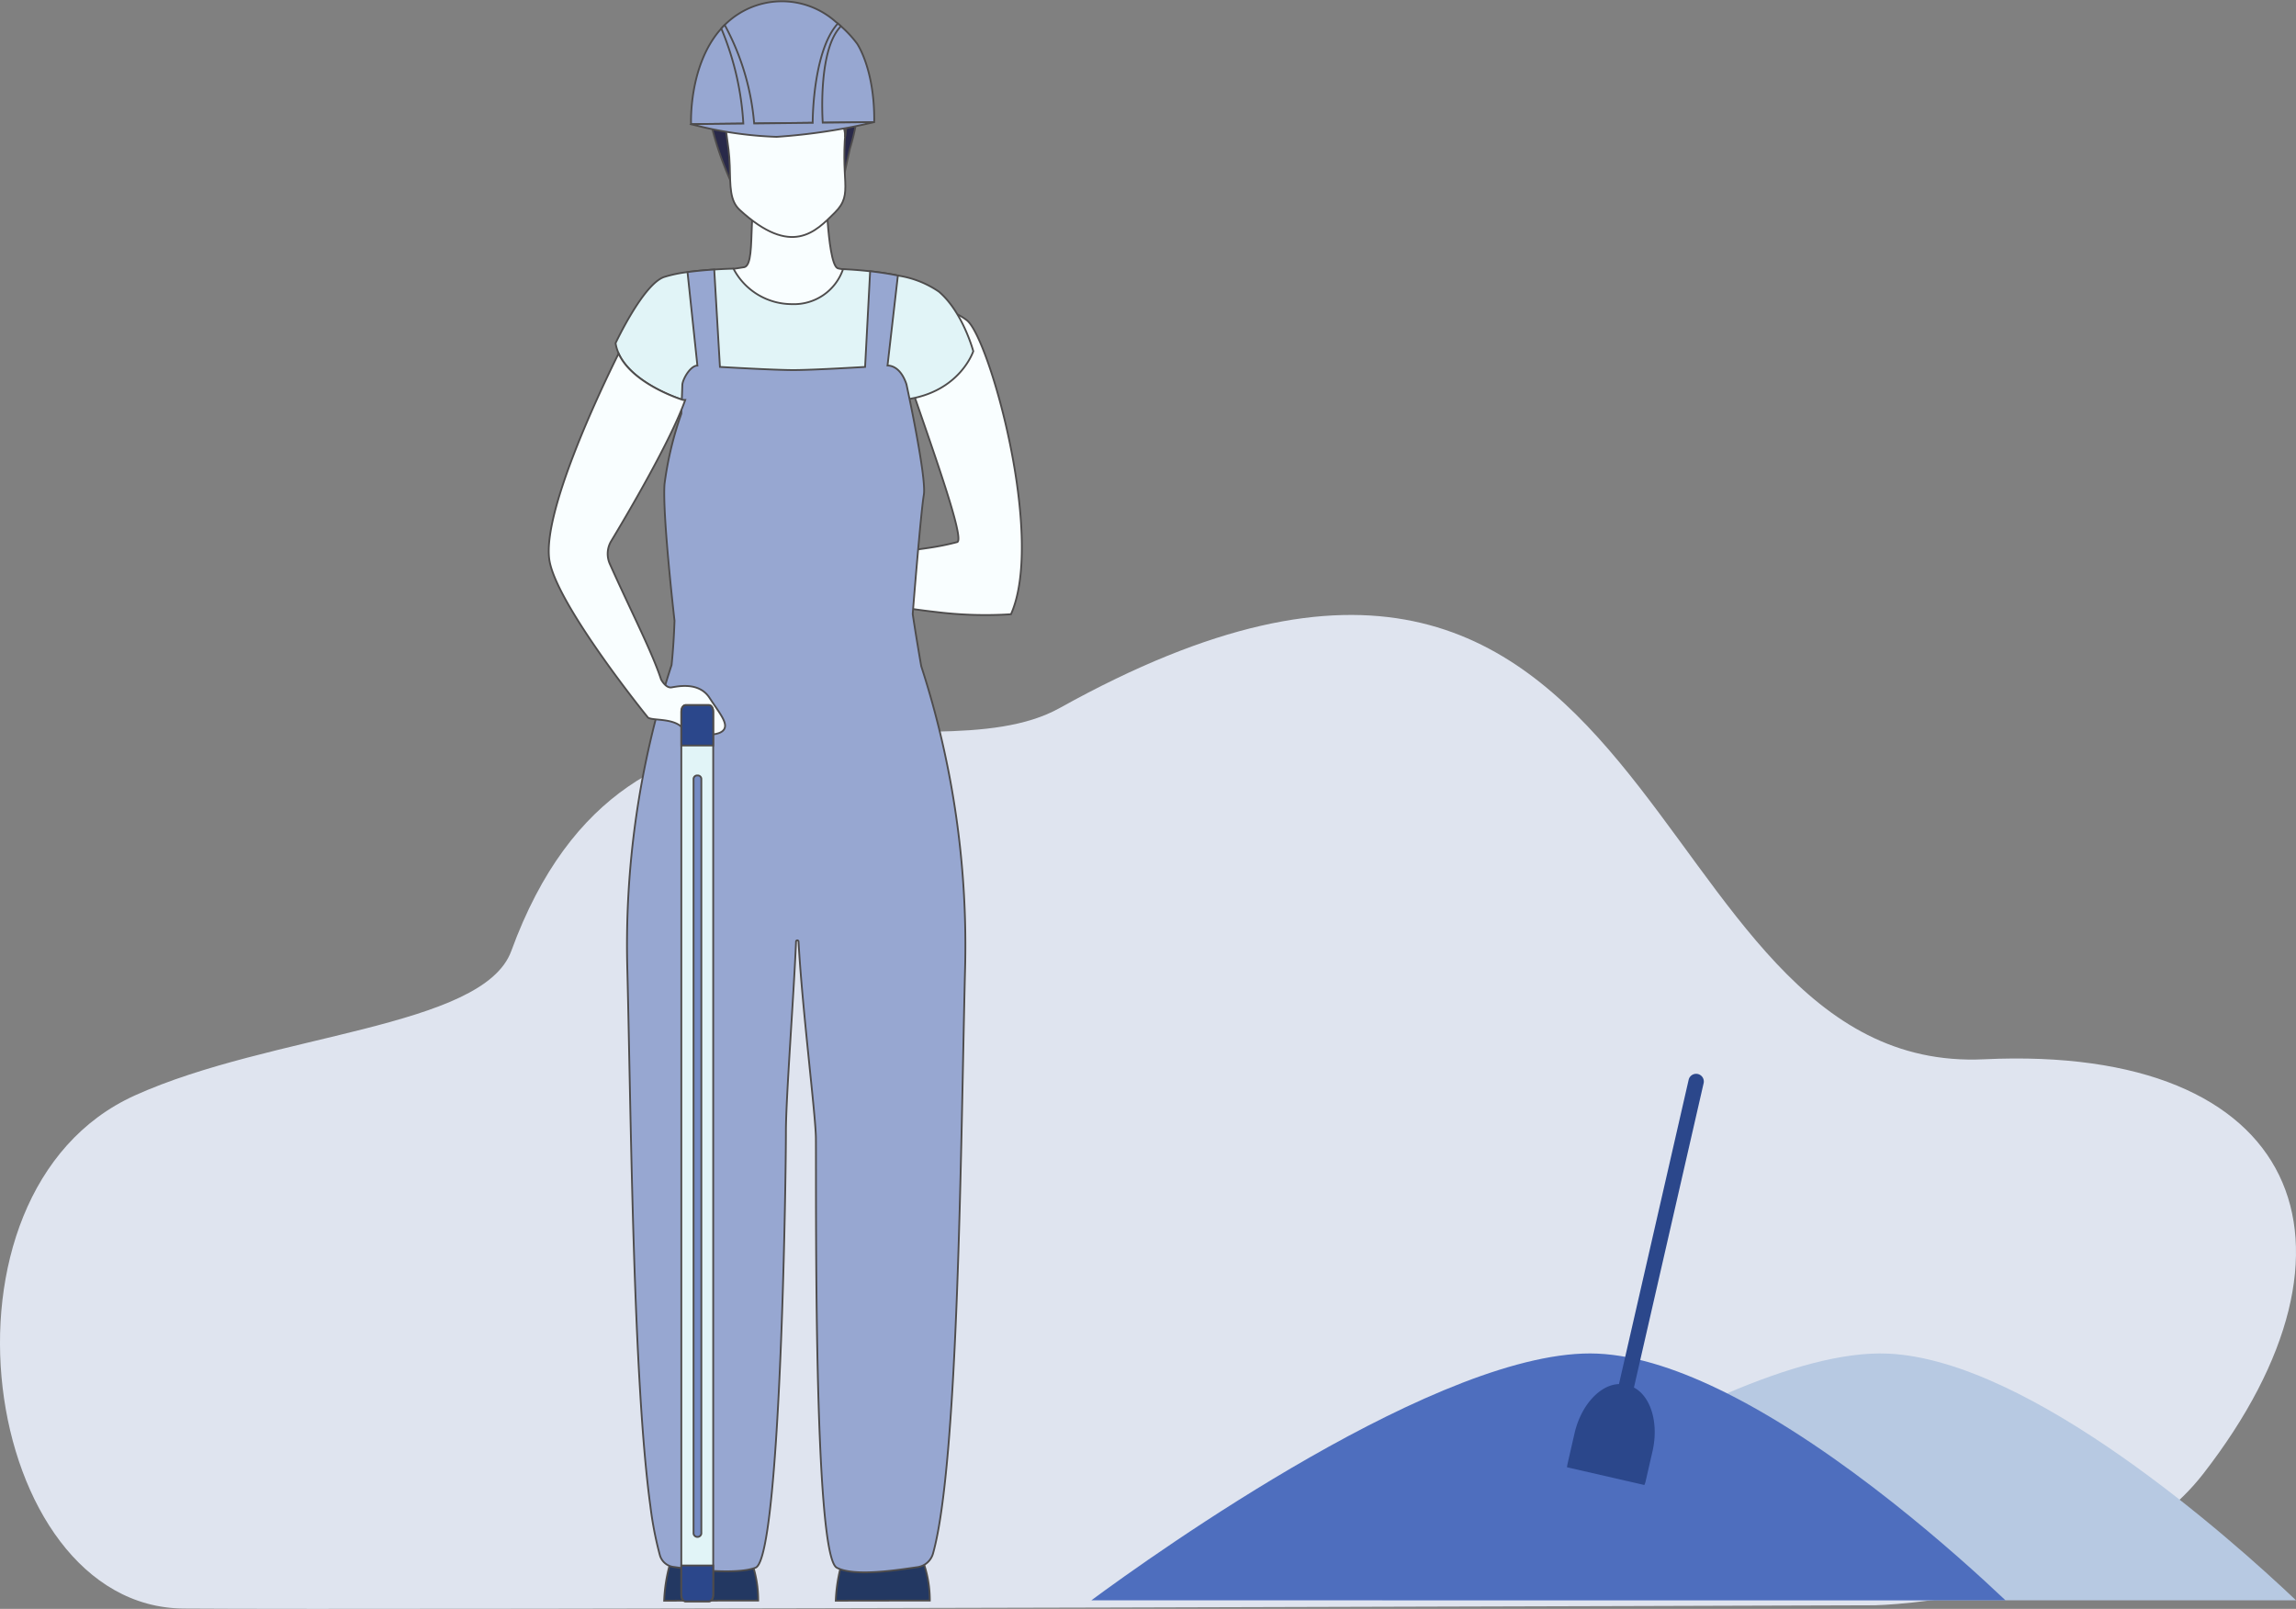 <svg xmlns="http://www.w3.org/2000/svg" width="257.656" height="180.549" viewBox="0 0 257.656 180.549"><rect x="0" y="0" width="257.656" height="180.549" fill="#808080" stroke="none"/><g transform="translate(0 0.124)"><path d="M1459.565,577.188c-1.86-1.466-6.228-2.505-8.377-2.947-.758-.156-1.24-.237-1.24-.237.224,1.077.729,2.768,1.387,4.8,2.761,8.5,8.235,22.964,7.132,23.272a29.232,29.232,0,0,1-3.308.664c-4.8.733-11.26,1.057-11.936,1.089-.053-.052-2.354-2.288-3.25-2.288s-3.519.992-3.786,1.756-.373,2.137.373,2.443a32.4,32.4,0,0,0,4.639,1.145,2.036,2.036,0,0,0,.385,0,78.109,78.109,0,0,0,14.5,3.033,44.981,44.981,0,0,0,8.425.253C1468.359,601.524,1462.08,579.17,1459.565,577.188Z" transform="translate(-1351.057 -541.364)" fill="#f9feff" stroke="#4e4c4c" stroke-width="0.2"/><path d="M431.349,732.225s25.8-.557,36.821-14.736c19.971-25.687,10.971-48.214-24.583-46.537-39.774,1.876-34.868-77.752-103.738-39.414-14.955,8.325-48.238-9.158-61.535,27.267-3.162,8.662-26.908,9.265-42.255,16.211-24.073,10.9-17.275,57.391,5.467,57.574S431.349,732.225,431.349,732.225Z" transform="translate(-220.94 -552.201)" fill="#dfe4ef"/><path d="M621.327,1753.891H518.75c4.94-3.645,22.67-16.359,38.728-23.225,6.655-2.844,13.021-4.684,18.071-4.457C591.566,1726.927,614.017,1746.961,621.327,1753.891Z" transform="translate(-363.67 -1574.427)" fill="#b7c9e2"/><path d="M499.227,1753.891H396.65c6.986-5.157,39.561-28.454,56.8-27.682,4.5.2,9.5,1.928,14.536,4.457C480.88,1737.144,493.968,1748.905,499.227,1753.891Z" transform="translate(-274.177 -1574.428)" fill="#4e6ebe"/><path d="M635.84,1608.7a.863.863,0,0,0-1.031.647l-7.82,34.15c-2.112.063-4.26,2.35-4.989,5.536l-.745,3.253a4.512,4.512,0,0,0-.1.547l8.684,1.989a2.286,2.286,0,0,0,.169-.532l.745-3.254c.727-3.177-.2-6.163-2.084-7.15l7.821-34.155A.864.864,0,0,0,635.84,1608.7Z" transform="translate(-445.309 -1488.297)" fill="#2b478b"/><g transform="translate(61.581 0)"><path d="M2020.828,1796.872a17.758,17.758,0,0,1,1.052-5.357c.9-1.87,8.073-.584,8.073-.584a12.81,12.81,0,0,1,1.43,5.925Z" transform="translate(-1988.62 -1617.363)" fill="#233862" stroke="#4e4c4c" stroke-width="0.2"/><path d="M1895.87,1796.872a17.773,17.773,0,0,1,1.051-5.357c.9-1.87,8.074-.584,8.074-.584a12.807,12.807,0,0,1,1.43,5.925Z" transform="translate(-1882.921 -1617.363)" fill="#233862" stroke="#4e4c4c" stroke-width="0.2"/><path d="M1954.591,868.675c-.9.677-9.011,5.092-9.011,5.092l-8.556-6.359s2.6-.395,2.668-.416c.772-.224.737-2.383.835-4.681.015-.354.034-.712.059-1.066l8.378-.317.007.109c.006.11.016.226.023.347l.017.249c.005.086.012.172.019.261.151,2.02.474,4.873,1.093,5.206C1950.473,867.288,1952.858,867.258,1954.591,868.675Z" transform="translate(-1917.732 -837.136)" fill="#f9feff" stroke="#4e4c4c" stroke-width="0.2"/><path d="M1953.662,732.1a6.15,6.15,0,0,1,8.808.085A32.932,32.932,0,0,0,1953.662,732.1Z" transform="translate(-1931.807 -727.46)" fill="#2b478b" stroke="#4e4c4c" stroke-width="0.2"/><path d="M1931.692,751.928a37.123,37.123,0,0,1-2.069-5.979c-.564-2.3-.048-11.012,8.358-10.42a10.968,10.968,0,0,1,4.819,1.48c1.9,1.13,4.7,3.67,2.328,11.426l-.573,2.6Z" transform="translate(-1911.336 -731.861)" fill="#292949" stroke="#4e4c4c" stroke-width="0.2"/><path d="M1952.743,785.675c-2.17,2.162-4.866,5.044-10.676-.285-1.137-1.042-1.06-2.646-1.126-4.948-.08-2.725-.709-4.394-.417-5.965.347-1.88,1.888-2.728,5.089-3.019,5.875-.531,8.844.848,8.45,3.887C1953.182,782.128,1954.949,783.476,1952.743,785.675Z" transform="translate(-1920.628 -761.948)" fill="#f9feff" stroke="#4e4c4c" stroke-width="0.2"/><path d="M1989.16,768.474s3.483-.076,4.278,1.137.906,2.572,1.306,3.256a2.734,2.734,0,0,1,.335,1.452l.773-5.419-4.714-.977Z" transform="translate(-1961.833 -759.075)" fill="#b64c41" stroke="#4e4c4c" stroke-width="0.2"/><path d="M1900.633,908.963s-1.487,4.569-7.517,5.406c-.163.023-.331.042-.5.06h-24.557l-.131-.042c-.954-.315-6.82-2.411-7.437-6.329,0,0,3.085-6.6,5.439-7.422a14.386,14.386,0,0,1,2.636-.554c1.021-.137,2.1-.228,3-.287,1.241-.081,2.153-.1,2.153-.1a7.4,7.4,0,0,0,6.566,3.982,5.811,5.811,0,0,0,5.733-3.922s1.307.039,3.042.235c.957.107,2.044.261,3.115.484a11.035,11.035,0,0,1,4.594,1.8C1899.455,904.549,1900.633,908.963,1900.633,908.963Z" transform="translate(-1852.993 -869.672)" fill="#e1f4f7" stroke="#4e4c4c" stroke-width="0.2"/><path d="M1901.919,944.833c-.262-1.513-.65-3.817-.955-5.843,0-.027.91-11.439,1.246-13.365s-1.949-12.423-1.949-12.423c-.532-1.606-1.433-2.1-2.124-2.1L1899.3,901c-1.071-.223-2.158-.377-3.115-.484l-.557,10.588-.008.152c-1.273.074-2.861.163-4.339.232s-2.848.121-3.691.121c-1.714,0-5.646-.205-8.258-.354l-.01-.151-.631-10.781c-.9.06-1.976.151-3,.288l1.11,10.494v0c-.732,0-1.573,1.354-1.688,2.106L1875,916.5a38.613,38.613,0,0,0-1.888,7.9c-.252,3.407,1.114,15.26,1.123,15.342-.05,1.413-.146,3.219-.331,4.966a101.2,101.2,0,0,0-4.956,34.5c.415,16.918.661,45.826,2.573,59.861a39.729,39.729,0,0,0,1.072,5.544,1.817,1.817,0,0,0,1.473,1.3c2.193.317,7.136.9,9.263.095,1.019-.387,1.749-6.288,2.266-13.894.495-7.292.792-16.154.957-23.227,0,0,0,0,0,0,.133-5.639.183-10.14.183-11.806,0-3.77.855-14.83,1.137-21.335a.139.139,0,0,1,.278,0v0c.429,7.724,1.926,19.436,1.949,22.038.056,6.312-.3,46.866,2.35,48.228,2.023,1.041,6.792.254,9.07-.067a2.127,2.127,0,0,0,1.733-1.561c2.846-10.2,3.1-45.659,3.578-65.171A101.472,101.472,0,0,0,1901.919,944.833Z" transform="translate(-1860.121 -870.203)" fill="#97a7d1" stroke="#4e4c4c" stroke-width="0.2"/><g transform="translate(15.961)"><path d="M1934.044,717.605a12.7,12.7,0,0,0-1.8-1.94c-.184-.165-.381-.332-.59-.5a9.089,9.089,0,0,0-12.452.351q-.273.269-.517.554c-3.562,4.12-3.26,10.58-3.26,10.58l20.552-.229C1936.039,720.443,1934.044,717.605,1934.044,717.605Z" transform="translate(-1915.414 -712.845)" fill="#97a7d1" stroke="#4e4c4c" stroke-width="0.2"/><path d="M1930.234,739.648c-.058-.9-.451-8.293,2.041-10.821a4.111,4.111,0,0,0-.35-.3c-2.656,2.907-2.827,10.186-2.816,11.137l-6.57.073a28.027,28.027,0,0,0-3.306-11.055,4.753,4.753,0,0,0-.379.405,32.336,32.336,0,0,1,2.469,10.663l-5.867.065a43.175,43.175,0,0,0,9.6,1.422,67.434,67.434,0,0,0,10.956-1.651Z" transform="translate(-1915.449 -726.004)" fill="#97a7d1" stroke="#4e4c4c" stroke-width="0.2"/></g><path d="M1831.347,1001.42c-.841.7-3.588.409-4.652-.526s-3.2-.644-3.7-.994c-.035-.024-9.952-12.275-11.027-17.43-1.085-5.2,5.779-19.518,7.722-23.421,1.438,3.167,6.228,4.876,7.083,5.158l.131.042h.265c-1.616,4.555-6.448,12.756-8.31,15.845a2.779,2.779,0,0,0-.155,2.553c2.392,5.346,4.731,9.856,5.756,12.98.2.347.641.968,1.169.884.73-.118,3.085-.644,4.262,1.167S1832.188,1000.719,1831.347,1001.42Z" transform="translate(-1811.853 -919.494)" fill="#f9feff" stroke="#4e4c4c" stroke-width="0.2"/></g><g transform="translate(76.457 79.002)"><path d="M2626.945,1247.151h-2.63c-.261,0-.475.3-.475.66v99.261c0,.363.214.659.475.659h2.63c.261,0,.474-.3.474-.659v-99.261C2627.419,1247.449,2627.207,1247.151,2626.945,1247.151Z" transform="translate(-2623.84 -1247.151)" fill="#e1f4f7" stroke="#4e4c4c" stroke-width="0.2"/><g transform="translate(0 0)"><path d="M2626.945,1247.151h-2.63c-.261,0-.475.362-.475.8v3.734h3.579v-3.734C2627.419,1247.513,2627.207,1247.151,2626.945,1247.151Z" transform="translate(-2623.84 -1247.151)" fill="#2b478b" stroke="#4e4c4c" stroke-width="0.2"/><path d="M2623.84,1815.593c0,.44.214.8.475.8h2.63c.261,0,.474-.359.474-.8v-3.221h-3.579Z" transform="translate(-2623.84 -1715.812)" fill="#2b478b" stroke="#4e4c4c" stroke-width="0.2"/></g><path d="M2636.687,1284.948a.407.407,0,0,0-.438.364v84.728a.445.445,0,0,0,.875,0v-84.728A.407.407,0,0,0,2636.687,1284.948Z" transform="translate(-2634.876 -1277.051)" fill="#758cc4" stroke="#4e4c4c" stroke-width="0.2"/></g></g></svg>